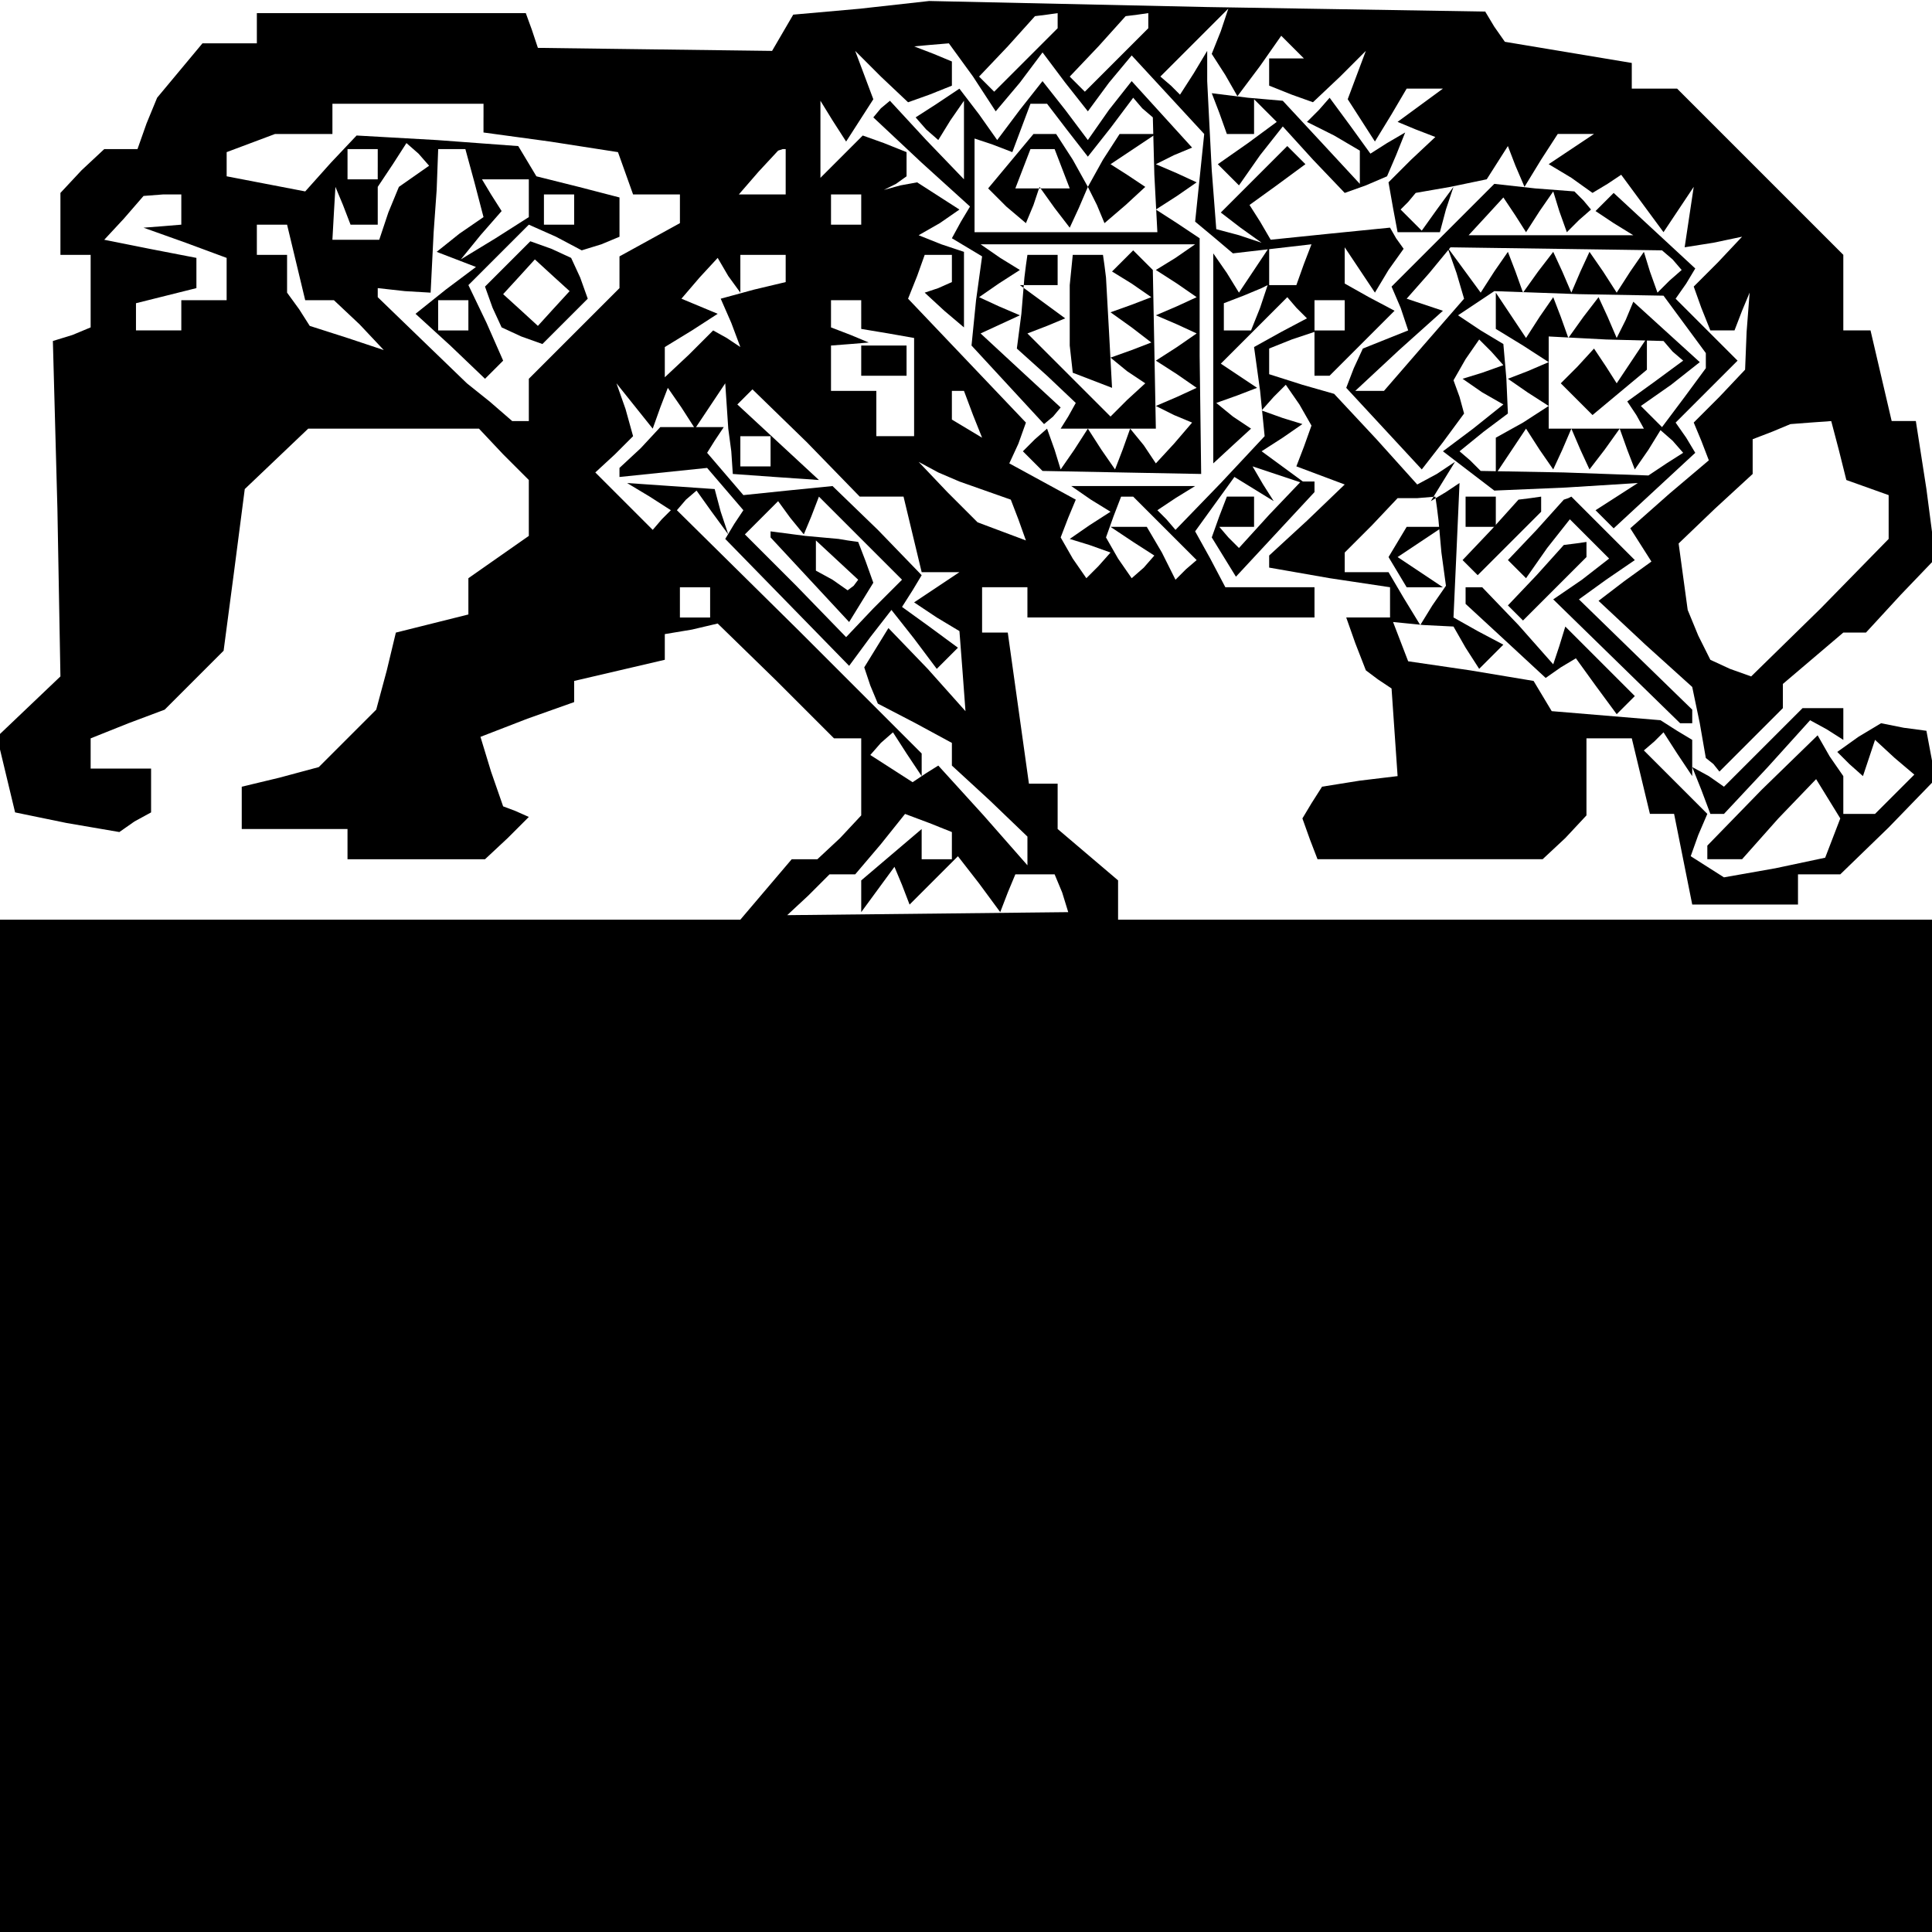 <?xml version="1.0" standalone="no"?>
<!DOCTYPE svg PUBLIC "-//W3C//DTD SVG 20010904//EN"
 "http://www.w3.org/TR/2001/REC-SVG-20010904/DTD/svg10.dtd">
<svg version="1.0" xmlns="http://www.w3.org/2000/svg"
 width="468pt" height="468pt" viewBox="0 0 468 468"
 preserveAspectRatio="xMidYMid meet">
<g transform="translate(0,468) scale(0.366,-0.366)"
fill="#000000" stroke="none">
<path d="M570 1273 l-45 -4 -7 -12 -7 -12 -78 1 -77 1 -4 12 -4 11 -89 0 -89
0 0 -10 0 -10 -18 0 -18 0 -15 -18 -15 -18 -7 -17 -6 -17 -11 0 -11 0 -15 -14
-14 -15 0 -20 0 -21 10 0 10 0 0 -24 0 -24 -12 -5 -13 -4 3 -111 2 -111 -21
-20 -21 -20 6 -25 6 -25 34 -7 35 -6 10 7 11 6 0 15 0 14 -20 0 -20 0 0 10 0
10 25 10 24 9 20 20 19 19 7 53 7 54 21 20 21 20 56 0 57 0 16 -17 17 -17 0
-18 0 -19 -20 -14 -20 -14 0 -12 0 -12 -24 -6 -24 -6 -6 -25 -7 -26 -19 -19
-19 -19 -26 -7 -25 -6 0 -14 0 -14 35 0 35 0 0 -10 0 -10 46 0 45 0 15 14 14
14 -9 4 -8 3 -8 23 -7 23 31 12 31 11 0 7 0 7 30 7 30 7 0 8 0 9 18 3 17 4 39
-38 38 -38 9 0 9 0 0 -26 0 -25 -14 -15 -15 -14 -8 0 -9 0 -17 -20 -17 -20
-245 0 -245 0 0 -335 0 -335 640 0 640 0 0 335 0 335 -270 0 -270 0 0 13 0 13
-20 17 -20 17 0 15 0 15 -10 0 -9 0 -7 50 -7 50 -8 0 -9 0 0 15 0 15 15 0 15
0 0 -10 0 -10 95 0 95 0 0 10 0 10 -30 0 -29 0 -10 19 -10 18 13 18 13 18 13
-8 13 -8 -7 11 -7 12 18 -6 18 -6 -15 11 -15 11 14 9 13 9 -13 4 -14 5 8 9 8
8 9 -13 8 -14 -5 -14 -5 -13 16 -6 16 -6 -25 -24 -25 -23 0 -4 0 -4 40 -7 40
-6 0 -10 0 -10 -15 0 -14 0 6 -17 7 -18 8 -6 9 -6 2 -29 2 -29 -25 -3 -25 -4
-7 -11 -6 -10 5 -14 5 -13 75 0 74 0 15 14 14 15 0 25 0 26 15 0 15 0 6 -25 6
-25 8 0 8 0 6 -30 6 -30 35 0 35 0 0 10 0 10 14 0 14 0 32 31 31 32 -3 16 -3
16 -15 2 -15 3 -15 -9 -14 -10 8 -8 9 -8 4 12 4 12 13 -12 13 -11 -13 -13 -13
-13 -10 0 -11 0 0 13 0 12 -9 13 -8 14 -37 -36 -36 -37 0 -4 0 -5 11 0 12 0
24 27 25 26 8 -13 8 -13 -5 -13 -5 -13 -33 -7 -34 -6 -11 7 -11 7 5 14 6 14
-21 21 -21 21 7 6 6 6 9 -14 10 -15 0 12 0 12 -10 6 -11 7 -36 3 -36 3 -6 10
-6 10 -42 7 -41 6 -5 13 -5 13 20 -2 20 -1 8 -14 9 -14 8 8 8 8 -17 9 -16 9 2
44 2 45 -9 -6 -10 -6 8 13 8 13 -12 -8 -13 -7 -27 30 -28 30 -21 6 -22 7 0 9
0 8 15 6 15 5 0 -14 0 -15 5 0 5 0 21 21 22 22 -17 9 -16 9 0 12 0 12 10 -15
10 -15 9 15 10 14 -5 7 -4 7 -40 -4 -39 -4 -7 12 -7 11 18 13 19 14 -6 6 -6 6
-22 -22 -22 -22 13 -10 14 -10 -15 5 -15 4 -3 39 -2 39 -1 20 0 20 -9 -15 -9
-14 -6 6 -7 6 23 23 22 22 -5 -15 -6 -15 9 -14 8 -14 15 20 14 20 8 -8 7 -7
-11 0 -12 0 0 -9 0 -9 15 -6 14 -5 18 17 17 17 -6 -16 -6 -16 9 -14 9 -14 11
18 10 17 12 0 12 0 -15 -11 -15 -11 12 -5 13 -5 -16 -15 -15 -15 3 -17 3 -16
14 0 14 0 4 15 5 15 -11 -15 -10 -14 -7 7 -7 7 5 5 5 6 23 4 24 5 7 11 7 11 5
-13 6 -14 11 18 11 17 12 0 12 0 -15 -10 -15 -10 15 -9 14 -10 10 6 9 6 14
-19 14 -19 10 15 10 15 -3 -20 -3 -20 19 3 19 4 -16 -17 -16 -16 5 -14 6 -15
8 0 8 0 5 13 5 12 -2 -26 -1 -25 -17 -18 -17 -17 5 -12 5 -13 -26 -22 -26 -23
7 -11 7 -11 -18 -13 -17 -13 31 -29 31 -28 5 -24 4 -23 5 -4 4 -5 21 21 21 21
0 8 0 8 20 17 20 17 8 0 7 0 23 25 23 24 -6 46 -7 45 -8 0 -8 0 -7 30 -7 30
-9 0 -9 0 0 25 0 25 -55 55 -55 55 -15 0 -15 0 0 9 0 8 -42 7 -42 7 -7 10 -6
10 -184 3 -184 4 -45 -5z m130 -8 l0 -5 -21 -21 -21 -21 -5 5 -5 5 19 20 18
20 8 1 7 1 0 -5z m60 0 l0 -5 -21 -21 -21 -21 -5 5 -5 5 19 20 18 20 8 1 7 1
0 -5z m-116 -37 l15 -23 16 19 15 20 15 -20 15 -19 14 19 15 18 24 -26 24 -26
-3 -29 -3 -29 12 -10 13 -11 26 3 26 3 -5 -13 -5 -14 -9 0 -9 0 0 13 0 12 -10
-15 -10 -15 -8 13 -9 13 0 -69 0 -70 13 12 12 11 -12 8 -11 9 14 5 13 5 -12 8
-12 8 22 22 22 22 6 -7 7 -7 -17 -9 -18 -10 4 -29 3 -30 -29 -31 -30 -31 -6 7
-6 6 12 8 13 8 -41 0 -41 0 13 -9 13 -8 -14 -9 -13 -9 13 -4 14 -5 -8 -9 -8
-8 -9 13 -8 14 5 13 5 12 -22 12 -22 12 6 13 5 14 -39 41 -39 41 6 15 5 14 9
0 9 0 0 -9 0 -9 -9 -4 -9 -3 13 -12 13 -11 0 25 0 25 -15 5 -15 6 14 8 13 9
-14 9 -14 9 -11 -2 -11 -3 8 4 7 5 0 8 0 8 -15 6 -14 5 -14 -14 -14 -14 0 26
0 25 8 -13 9 -14 9 14 9 14 -6 16 -6 16 17 -17 18 -17 14 5 15 6 0 8 0 8 -12
5 -13 5 11 1 12 1 16 -22z m-324 -27 l0 -10 44 -6 45 -7 5 -14 5 -14 16 0 15
0 0 -10 0 -9 -20 -11 -20 -11 0 -10 0 -11 -30 -30 -30 -30 0 -14 0 -14 -5 0
-6 0 -15 13 -15 12 -29 28 -30 29 0 3 0 3 18 -2 17 -1 1 20 1 20 2 28 1 27 9
0 9 0 6 -22 6 -23 -16 -11 -15 -12 13 -5 13 -5 -20 -15 -20 -16 23 -21 23 -22
6 6 6 6 -11 25 -12 25 20 20 20 20 18 -8 17 -9 13 4 12 5 0 13 0 13 -27 7 -28
7 -6 10 -6 10 -54 4 -53 3 -17 -18 -17 -19 -26 5 -26 5 0 8 0 8 16 6 16 6 19
0 19 0 0 10 0 10 50 0 50 0 0 -9z m-70 -33 l0 -13 10 15 9 14 8 -7 7 -8 -10
-7 -10 -7 -7 -17 -6 -18 -16 0 -15 0 1 18 1 17 5 -12 5 -13 9 0 9 0 0 15 0 15
-10 0 -10 0 0 10 0 10 10 0 10 0 0 -12z m270 -3 l0 -15 -15 0 -16 0 13 15 13
14 3 1 2 0 0 -15z m-170 -18 l0 -12 -22 -14 -23 -14 13 16 14 16 -7 11 -6 10
15 0 16 0 0 -13z m-230 -7 l0 -10 -12 -1 -13 -1 28 -10 27 -10 0 -14 0 -14
-15 0 -15 0 0 -10 0 -10 -15 0 -15 0 0 9 0 9 20 5 20 5 0 10 0 10 -31 6 -30 6
13 14 13 15 13 1 12 0 0 -10z m260 0 l0 -10 -10 0 -10 0 0 10 0 10 10 0 10 0
0 -10z m190 0 l0 -10 -10 0 -10 0 0 10 0 10 10 0 10 0 0 -10z m-374 -35 l6
-25 10 0 9 0 17 -16 16 -17 -24 8 -25 8 -7 11 -8 11 0 13 0 12 -10 0 -10 0 0
10 0 10 10 0 10 0 6 -25z m294 -7 l0 12 15 0 15 0 0 -9 0 -9 -21 -5 -22 -6 7
-16 6 -16 -9 6 -9 5 -16 -16 -16 -15 0 10 0 10 18 11 17 11 -12 5 -12 5 12 14
12 13 7 -12 8 -11 0 13z m344 -23 l-6 -15 -9 0 -9 0 0 9 0 9 13 5 12 5 2 1 2
1 -5 -15z m-524 -5 l0 -10 -10 0 -10 0 0 10 0 10 10 0 10 0 0 -10z m260 1 l0
-10 18 -3 17 -3 0 -33 0 -32 -12 0 -13 0 0 15 0 15 -15 0 -15 0 0 15 0 15 13
1 12 1 -12 5 -13 5 0 9 0 9 10 0 10 0 0 -9z m320 -1 l0 -10 -10 0 -10 0 0 10
0 10 10 0 10 0 0 -10z m-453 -61 l5 13 9 -13 9 -14 10 15 10 15 1 -15 1 -15 2
-15 1 -15 28 -2 29 -2 -27 25 -27 25 5 5 5 5 36 -35 35 -36 15 0 14 0 6 -25 6
-25 13 0 12 0 -15 -10 -15 -10 15 -10 15 -9 2 -26 2 -27 -25 28 -26 27 -8 -13
-8 -13 4 -12 5 -12 25 -13 24 -13 0 -8 0 -7 25 -23 25 -24 0 -9 0 -10 -29 33
-30 33 -8 -5 -9 -6 -14 9 -14 9 7 8 8 7 9 -14 10 -15 0 8 0 7 -81 81 -81 80 6
7 7 6 10 -14 11 -15 -5 15 -4 15 -29 2 -29 2 15 -9 14 -9 -6 -6 -6 -7 -19 19
-19 19 13 12 12 12 -5 18 -6 17 12 -15 12 -15 5 14z m207 -5 l6 -15 -10 6 -10
6 0 10 0 9 4 0 4 0 6 -16z m573 -23 l5 -20 14 -5 14 -5 0 -15 0 -14 -45 -46
-46 -45 -14 5 -13 6 -8 16 -7 17 -3 22 -3 22 24 23 25 23 0 12 0 11 13 5 12 5
13 1 14 1 5 -19z m-707 -1 l0 -10 -10 0 -10 0 0 10 0 10 10 0 10 0 0 -10z
m142 -26 l17 -6 5 -13 5 -14 -16 6 -16 6 -20 20 -19 20 13 -7 14 -6 17 -6z
m119 -25 l21 -21 -7 -6 -7 -7 -9 18 -10 17 -12 0 -12 0 15 -10 14 -9 -7 -8 -8
-7 -9 13 -8 14 5 14 5 13 4 0 4 0 21 -21z m180 14 l1 -8 2 -22 3 -22 -9 -13
-8 -13 -11 18 -10 17 -14 0 -15 0 0 7 0 6 18 18 17 18 13 0 12 1 1 -7z m-481
-63 l0 -10 -10 0 -10 0 0 10 0 10 10 0 10 0 0 -10z m160 -161 l0 -9 -10 0 -10
0 0 10 0 10 -20 -17 -20 -17 0 -11 0 -10 11 15 11 15 5 -12 5 -13 16 16 16 16
14 -18 14 -19 5 13 5 12 13 0 13 0 5 -12 4 -13 -93 -1 -93 -1 14 13 14 14 8 0
9 0 17 20 16 20 16 -6 15 -6 0 -9z"/>
<path d="M620 1210 l-14 -9 7 -8 8 -7 8 13 9 13 0 -26 0 -26 -25 26 -24 26 -6
-5 -5 -6 32 -30 32 -29 -6 -10 -6 -11 10 -6 10 -6 -4 -29 -3 -30 24 -26 24
-26 6 5 5 6 -26 24 -27 25 13 6 13 6 -14 6 -13 6 13 9 14 9 -13 8 -13 9 71 0
71 0 -13 -9 -13 -8 14 -9 13 -9 -13 -6 -14 -6 14 -6 13 -6 -13 -9 -14 -9 14
-9 13 -9 -13 -6 -14 -6 12 -6 12 -5 -12 -14 -12 -13 -8 12 -9 11 -5 -14 -5
-13 -9 13 -9 14 -9 -14 -9 -13 -4 13 -5 14 -8 -7 -8 -8 6 -6 7 -7 52 -1 53 -1
-1 78 0 78 -15 10 -14 9 14 9 13 9 -13 6 -14 6 12 6 12 5 -20 22 -20 22 -15
-19 -14 -20 -15 20 -15 19 -15 -19 -15 -20 -12 17 -13 17 -15 -10z m86 -17
l14 -18 15 19 15 20 6 -7 7 -6 1 -38 2 -38 -61 0 -60 0 0 31 0 31 12 -4 13 -5
6 16 6 16 5 0 6 0 13 -17z"/>
<path d="M669 1172 l-15 -18 12 -12 13 -11 5 12 4 12 10 -14 10 -13 6 13 6 14
6 -12 5 -12 14 12 13 12 -12 8 -11 7 15 10 15 10 -12 0 -12 0 -11 -17 -10 -18
-10 18 -11 17 -7 0 -8 0 -15 -18z m34 -5 l5 -13 -18 0 -18 0 5 13 5 13 8 0 8
0 5 -13z"/>
<path d="M679 1103 l-1 -8 -2 -24 -3 -23 20 -18 19 -18 -5 -9 -5 -8 32 0 31 0
-1 53 -1 52 -7 7 -6 6 -7 -7 -7 -7 13 -8 13 -9 -13 -5 -14 -5 14 -10 13 -10
-13 -5 -14 -5 11 -9 12 -8 -12 -11 -11 -11 -28 28 -27 27 13 5 12 5 -15 11
-15 11 13 0 12 0 0 10 0 10 -10 0 -10 0 -1 -7z"/>
<path d="M709 1100 l-1 -10 0 -20 0 -20 1 -9 1 -9 13 -5 13 -5 -2 37 -2 36 -1
8 -1 7 -10 0 -10 0 -1 -10z"/>
<path d="M336 1104 l-15 -15 5 -14 6 -13 13 -6 14 -5 15 15 15 15 -5 14 -6 13
-13 6 -14 5 -15 -15z m30 -30 l-10 -11 -12 11 -11 10 11 12 10 11 12 -11 11
-10 -11 -12z"/>
<path d="M570 1040 l0 -10 15 0 15 0 0 10 0 10 -15 0 -15 0 0 -10z"/>
<path d="M424 982 l-14 -13 0 -3 0 -3 29 3 29 3 12 -14 12 -14 -6 -9 -6 -10
41 -42 41 -42 14 19 14 18 15 -19 15 -20 7 7 7 7 -19 14 -18 13 7 11 6 10 -29
30 -30 29 -30 -3 -29 -3 -12 14 -12 14 5 8 6 9 -21 0 -21 0 -13 -14z m113 -45
l5 13 27 -27 28 -28 -19 -19 -18 -19 -33 34 -34 34 11 11 11 11 8 -11 9 -11 5
12z"/>
<path d="M510 925 l0 -2 26 -28 26 -28 8 13 8 13 -5 14 -5 13 -7 1 -6 1 -22 2
-23 3 0 -2z m55 -34 l-4 -3 -10 7 -11 6 0 10 0 10 14 -13 14 -13 -3 -4z"/>
<path d="M925 920 l-6 -10 6 -10 6 -10 12 0 12 0 -15 10 -15 10 15 10 15 10
-12 0 -12 0 -6 -10z"/>
<path d="M807 1204 l5 -14 9 0 9 0 0 12 0 11 7 -7 8 -8 -19 -14 -20 -14 7 -7
7 -7 14 20 15 19 20 -22 21 -22 14 5 14 6 6 14 6 15 -12 -7 -11 -7 -13 18 -14
19 -7 -8 -8 -8 18 -9 17 -10 0 -11 0 -11 -25 27 -26 28 -23 2 -24 3 5 -13z"/>
<path d="M955 1123 l-34 -34 6 -14 5 -15 -15 -6 -15 -6 -6 -13 -5 -13 25 -27
25 -27 14 18 14 19 -3 11 -4 11 8 14 9 13 8 -8 8 -9 -14 -5 -13 -4 13 -9 14
-8 -20 -16 -20 -15 17 -13 17 -13 47 2 48 3 -14 -9 -14 -9 6 -6 6 -6 27 25 27
25 -6 10 -7 10 21 21 20 20 -20 20 -21 21 7 10 6 10 -27 25 -27 25 -6 -6 -6
-6 12 -8 13 -8 -54 0 -55 0 12 13 11 12 8 -12 7 -11 9 14 9 13 4 -13 5 -14 8
8 8 7 -5 6 -6 6 -26 2 -27 3 -34 -34z m152 -16 l6 -7 -8 -7 -8 -8 -5 14 -4 13
-9 -13 -9 -14 -9 14 -9 13 -6 -13 -6 -14 -6 14 -6 13 -10 -13 -10 -14 -5 14
-5 13 -9 -13 -9 -14 -11 15 -11 15 6 -17 5 -17 -27 -31 -26 -30 -10 0 -9 0 29
27 29 26 -12 4 -12 4 15 17 14 17 70 -1 70 -1 7 -6z m8 -43 l14 -19 0 -5 0 -5
-14 -19 -15 -20 -7 7 -7 7 20 14 19 15 -22 20 -22 20 -5 -12 -6 -12 -6 14 -6
13 -10 -13 -10 -14 -5 14 -5 13 -9 -13 -9 -14 -10 15 -10 15 0 -12 0 -12 18
-11 17 -11 -14 -6 -13 -5 13 -9 14 -9 -17 -11 -18 -10 0 -12 0 -12 10 15 10
15 9 -14 9 -13 6 13 6 14 6 -14 6 -13 10 13 10 14 5 -14 5 -13 9 13 8 13 8 -7
7 -8 -11 -7 -12 -8 -56 2 -55 1 -7 7 -7 6 16 13 16 12 -1 23 -2 23 -15 9 -15
10 12 8 12 8 56 -2 56 -1 14 -19z m-8 -18 l7 -6 -19 -14 -18 -13 6 -9 5 -9
-31 0 -32 0 0 30 0 31 38 -2 38 -1 6 -7z"/>
<path d="M1044 1036 l-11 -11 11 -11 10 -10 18 15 18 15 0 11 0 10 -10 -15
-10 -15 -7 11 -8 12 -11 -12z"/>
<path d="M840 938 l-20 -22 -7 7 -6 7 11 0 12 0 0 10 0 10 -9 0 -9 0 -5 -13
-5 -14 8 -13 8 -13 26 28 26 28 0 3 0 4 -5 0 -4 0 -21 -22z"/>
<path d="M970 940 l0 -10 10 0 10 0 0 10 0 10 -10 0 -10 0 0 -10z"/>
<path d="M987 928 l-19 -20 5 -5 5 -5 21 21 21 21 0 5 0 5 -7 -1 -8 -1 -18
-20z"/>
<path d="M1017 928 l-19 -20 6 -6 6 -6 14 20 15 19 13 -13 13 -13 -18 -14 -19
-13 42 -41 42 -41 4 0 4 0 0 5 0 4 -37 36 -38 37 18 13 19 13 -21 21 -21 21
-2 -1 -3 -1 -18 -20z"/>
<path d="M1017 898 l-19 -20 5 -5 5 -5 21 21 21 21 0 5 0 5 -7 -1 -8 -1 -18
-20z"/>
<path d="M970 885 l0 -6 26 -24 27 -25 10 7 10 6 13 -18 14 -19 6 6 6 6 -23
23 -23 23 -4 -13 -4 -12 -23 26 -24 25 -6 0 -5 0 0 -5z"/>
<path d="M1167 784 l-26 -26 -10 7 -11 6 6 -15 6 -16 5 0 4 0 29 31 28 31 11
-6 11 -7 0 10 0 11 -14 0 -13 0 -26 -26z"/>
</g>
</svg>
